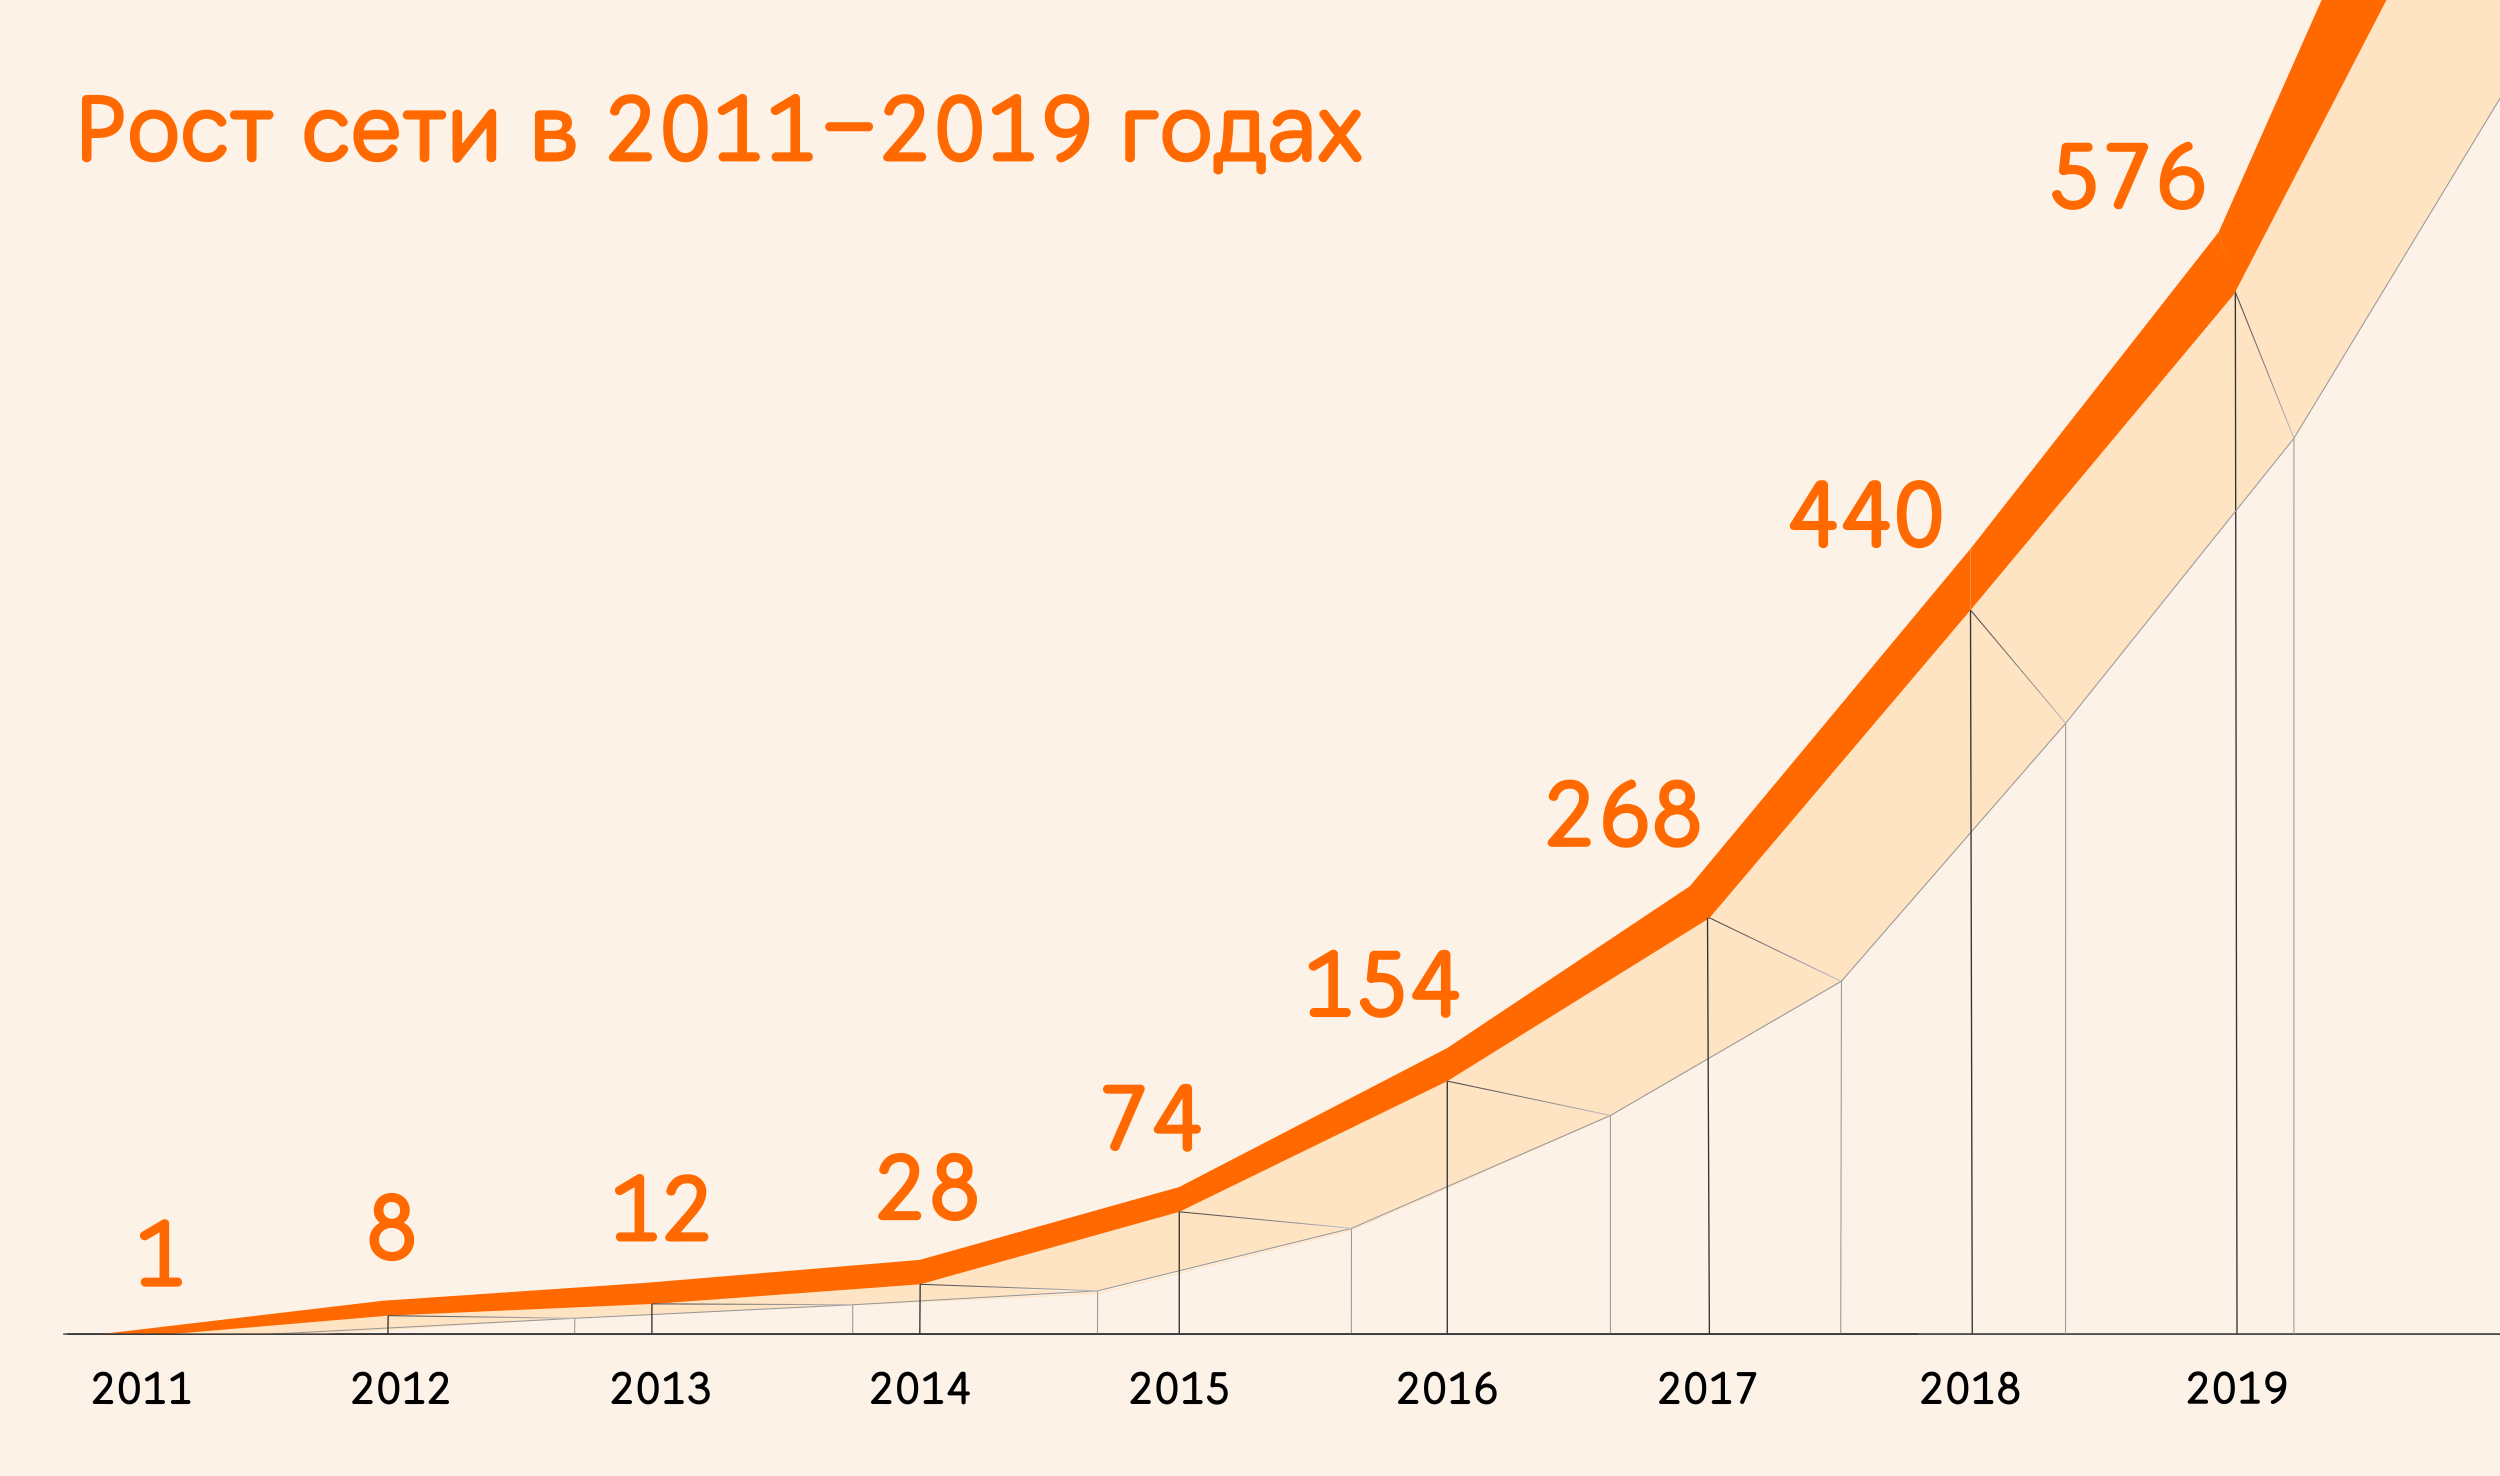 <svg xmlns="http://www.w3.org/2000/svg" xmlns:xlink="http://www.w3.org/1999/xlink" width="1800" height="1062.67"><defs><linearGradient id="a" x1="1041.96" y1="-3699.85" x2="1159.6" y2="-3699.85" gradientTransform="matrix(1 0 0 -1 0 -2909.06)" gradientUnits="userSpaceOnUse"><stop offset="0" stop-color="#454141"/><stop offset="1" stop-color="#c3bec1"/></linearGradient><linearGradient id="b" x1="849.04" y1="-3787.53" x2="973.09" y2="-3787.53" xlink:href="#a"/><linearGradient id="c" x1="1229.88" y1="-3592.53" x2="1325.47" y2="-3592.53" xlink:href="#a"/><linearGradient id="d" x1="662.5" y1="-3836.11" x2="790.3" y2="-3836.11" xlink:href="#a"/><linearGradient id="e" x1="469.37" y1="-3848.16" x2="613.94" y2="-3848.16" xlink:href="#a"/><linearGradient id="f" x1="279.47" y1="-3857.28" x2="413.84" y2="-3857.28" xlink:href="#a"/><linearGradient id="g" x1="1418.47" y1="-3389.08" x2="1487.59" y2="-3389.08" xlink:href="#a"/><linearGradient id="h" x1="1609.03" y1="262.86" x2="1652" y2="262.86" xlink:href="#a"/><style>.b{fill:bisque}.c{fill:#ff6900}.e,.f,.g{fill:none}.g{stroke:#333}.e{stroke:bisque;stroke-width:.9px}.e,.f,.g{stroke-miterlimit:10}.f{stroke:#989898;stroke-width:.76px}.g{stroke-width:.96px}</style></defs><path fill="#fdf2e8" d="M-22.57-36.53h1844.02v1110.85H-22.57z"/><path class="b" d="M1772.59-104.93l-162.71 272.22-.5.82.33 199.81 41.93-52.37 199.07-328.46v-89.3l-78.12-2.72z"/><path class="b" d="M1609.38 168.11l.33 199.81L1487.3 520.7l-68.53-81.54 190.61-271.05z"/><path class="b" d="M1418.77 439.16l68.53 81.54-68.15 78.36-.38-159.9z"/><path class="b" d="M1418.77 439.16l.38 159.9-93.3 107.29-54.67-26.11-40.3-19.44 187.89-221.64zM1303.1 695.64l22.75 10.71-95.98 55.81-.46-100.39.77-.48 72.92 34.35z"/><path class="b" d="M1229.41 661.77l.46 100.39-70.35 40.9-117.48-24.74 187.37-116.55zm-69.89 141.29l-117.48 51.2v-75.94l117.48 24.74zm-117.48-24.74v75.94l-68.99 30.07-123.98-11.92 192.97-94.09z"/><path class="b" d="M849.07 872.41l120.15 12.87-120.15 29.56v-42.43z"/><path class="b" d="M849.07 872.41v42.43l-58.78 14.46-127.77-4.69 186.55-52.2zm-76.98 57.93l-109.66 6.23.09-11.96 109.57 5.73zm-109.57-5.73l-.09 11.96-48.49 2.75-76.92-5.5 125.5-9.21zm-48.58 14.71l-144.57 7.05v-7.62l1.32-.05 143.25.62z"/><path class="b" d="M613.94 939.32l-143.25-.62.12-.01 66.21-4.87 76.92 5.5zm-144.57-.57v7.62l-55.53 2.71-71.11-4.71 126.64-5.62zm-55.53 10.33l-134.51 8.39.03-1.4 134.48-6.99z"/><path class="b" d="M413.84 949.08l-134.48 6.99.11-8.89 134.37 1.9z"/><path class="b" d="M413.84 949.08l-134.37-1.9 63.26-2.81 71.11 4.71z"/><path class="b" d="M279.47 947.18l-.11 8.89-84.59 4.38h-71.69l156.39-13.27zm-.11 8.89l-.03 1.4-47.8 2.98h-36.76l84.59-4.38zm-156.28 4.38h-36.3l1.61-.17 34.69.17z"/><path d="M1384.92 1010.87a1.58 1.58 0 01-1.57-.74 1.4 1.4 0 01.4-1.6l6.45-7.46a31.85 31.85 0 002.14-2.67 13.75 13.75 0 001.2-2 6.56 6.56 0 00.56-1.53 7 7 0 00.14-1.37 2.89 2.89 0 00-.88-2.12 3.31 3.31 0 00-2.44-.89 4.29 4.29 0 00-2.94.94 4.5 4.5 0 00-1.39 2.26 1.34 1.34 0 01-.76.91 1.77 1.77 0 01-1.09.1 1.62 1.62 0 01-.91-.59 1.23 1.23 0 01-.18-1.15 7.91 7.91 0 012.39-3.73 7 7 0 014.88-1.61 6.14 6.14 0 014.55 1.74 5.65 5.65 0 011.74 4.14 11 11 0 01-.2 2.08 8.79 8.79 0 01-.75 2.11 16.25 16.25 0 01-1.45 2.33c-.61.84-1.37 1.79-2.28 2.86l-4.42 5.09h8.31a1.4 1.4 0 011.14.46 1.45 1.45 0 010 2 1.37 1.37 0 01-1.14.46zm19.16-20.21a6.53 6.53 0 0111.05 0q2.08 3 2.09 8.74t-2.1 8.77a6.58 6.58 0 01-11 0q-2.08-3-2.09-8.77c-.03-3.8.68-6.71 2.05-8.74zm1.38 13.22a8 8 0 001.14 2.72 3.69 3.69 0 001.5 1.33 3.39 3.39 0 003 0 3.69 3.69 0 001.5-1.33 8.17 8.17 0 001.14-2.72 18.36 18.36 0 00.44-4.48 18 18 0 00-.44-4.44 8.36 8.36 0 00-1.14-2.72 3.93 3.93 0 00-1.5-1.38 3.15 3.15 0 00-3 0 3.91 3.91 0 00-1.49 1.38 8.83 8.83 0 00-1.13 2.72 17.42 17.42 0 00-.46 4.44 18.36 18.36 0 00.44 4.48zm22.25-12.23l-4.55 2.72a1.34 1.34 0 01-1.19.17 1.61 1.61 0 01-.85-.66 1.53 1.53 0 01-.24-1 1.19 1.19 0 01.7-.91l6.82-4.08a1.56 1.56 0 011.62-.19 1.45 1.45 0 01.69 1.39v20.16a1.26 1.26 0 01-.47 1.08 1.69 1.69 0 01-2.06 0 1.26 1.26 0 01-.47-1.08zm6 16.34a1.4 1.4 0 011.14.46 1.45 1.45 0 010 2 1.37 1.37 0 01-1.14.46h-11a1.37 1.37 0 01-1.13-.46 1.45 1.45 0 010-2 1.4 1.4 0 011.13-.46zm7.07-11.86a5.09 5.09 0 01-.59-2.49 5.7 5.7 0 011.76-4.42 6 6 0 014.25-1.61 1.37 1.37 0 011.13.46 1.46 1.46 0 01.38 1 1.5 1.5 0 01-.38 1 1.39 1.39 0 01-1.13.45 3.17 3.17 0 00-2.14.78 3 3 0 00-.9 2.38 2.92 2.92 0 00.89 2.15 3 3 0 002.21.89 1.53 1.53 0 011.14.47 1.49 1.49 0 01.38 1 1.46 1.46 0 01-.38 1 1.49 1.49 0 01-1.14.47 4.75 4.75 0 00-3.24 1.22 3.86 3.86 0 00-1.37 3 4.17 4.17 0 001.34 3.29 5 5 0 003.46 1.2 4.48 4.48 0 003.11-1.19 4.2 4.2 0 001.31-3.3 3.88 3.88 0 00-1.35-3 4.82 4.82 0 00-3.26-1.19 1.49 1.49 0 01-1.14-.47 1.46 1.46 0 01-.38-1 1.49 1.49 0 01.38-1 1.53 1.53 0 011.14-.47 3 3 0 002.21-.89 3.28 3.28 0 000-4.53 3.18 3.18 0 00-2.12-.78 1.39 1.39 0 01-1.13-.45 1.5 1.5 0 01-.38-1 1.46 1.46 0 01.38-1 1.37 1.37 0 011.13-.46 6 6 0 014.24 1.61 5.68 5.68 0 011.77 4.42 5 5 0 01-.59 2.45 5.74 5.74 0 01-1.53 1.79 6.9 6.9 0 012.7 2.45 6.37 6.37 0 011 3.46 7 7 0 01-2.18 5.36 7.53 7.53 0 01-5.25 2 8.18 8.18 0 01-5.55-2 6.82 6.82 0 01-2.26-5.39 6.21 6.21 0 011-3.38 7.1 7.1 0 012.7-2.5 5.7 5.7 0 01-1.62-1.78zm-244.54 14.74a1.59 1.59 0 01-1.57-.74 1.4 1.4 0 01.4-1.6l6.45-7.46c.9-1 1.62-1.92 2.15-2.67a15.85 15.85 0 001.2-2 6.49 6.49 0 00.55-1.53 6.31 6.31 0 00.14-1.37 2.89 2.89 0 00-.88-2.12 3.29 3.29 0 00-2.44-.89 4.29 4.29 0 00-2.94.94 4.48 4.48 0 00-1.38 2.26 1.37 1.37 0 01-.76.91 1.79 1.79 0 01-1.09.1 1.61 1.61 0 01-.92-.59 1.23 1.23 0 01-.15-1.11 7.89 7.89 0 012.38-3.73 7 7 0 014.88-1.61 6.13 6.13 0 014.55 1.74 5.65 5.65 0 011.74 4.14 11 11 0 01-.2 2.08 9.2 9.2 0 01-.74 2.11 16.39 16.39 0 01-1.46 2.33c-.61.84-1.37 1.79-2.27 2.86l-4.43 5.09h8.31a1.4 1.4 0 011.14.46 1.45 1.45 0 010 2 1.37 1.37 0 01-1.14.46zm19.17-20.21a6.52 6.52 0 0111 0q2.08 3 2.09 8.74t-2.1 8.77a6.58 6.58 0 01-11 0q-2.09-3-2.08-8.77t2.09-8.74zm1.37 13.22a8.39 8.39 0 001.14 2.72 3.69 3.69 0 001.5 1.33 3.87 3.87 0 001.5.35 3.79 3.79 0 001.5-.35 3.69 3.69 0 001.5-1.33 8 8 0 001.14-2.72 18.36 18.36 0 00.44-4.48 18 18 0 00-.44-4.44 8.15 8.15 0 00-1.14-2.72 3.93 3.93 0 00-1.5-1.38 3.54 3.54 0 00-1.5-.38 3.61 3.61 0 00-1.5.38 3.82 3.82 0 00-1.48 1.38 8.58 8.58 0 00-1.14 2.72 17.42 17.42 0 00-.46 4.44 18.87 18.87 0 00.44 4.48zm22.22-12.23l-4.55 2.72a1.34 1.34 0 01-1.19.17 1.65 1.65 0 01-.85-.66 1.53 1.53 0 01-.24-1 1.21 1.21 0 01.7-.91l6.83-4.08a1.54 1.54 0 011.61-.19 1.45 1.45 0 01.69 1.39v20.16a1.23 1.23 0 01-.47 1.08 1.69 1.69 0 01-2.06 0 1.26 1.26 0 01-.47-1.08zm6 16.34a1.4 1.4 0 011.13.46 1.45 1.45 0 010 2 1.37 1.37 0 01-1.13.46h-11a1.37 1.37 0 01-1.14-.46 1.45 1.45 0 010-2 1.4 1.4 0 011.14-.46zm15.77-17.19h-8.88a1.37 1.37 0 01-1.13-.46 1.46 1.46 0 01-.38-1 1.48 1.48 0 01.38-1 1.4 1.4 0 011.13-.46H1263a1.54 1.54 0 011.34.59 1.3 1.3 0 01.05 1.4l-8.63 20.07a1.28 1.28 0 01-.85.82 1.69 1.69 0 01-1.09 0 1.6 1.6 0 01-.81-.71 1.32 1.32 0 010-1.17zm-252.58 20.07a1.56 1.56 0 01-1.56-.74 1.41 1.41 0 01.39-1.6l6.45-7.46a32.24 32.24 0 002.15-2.67 13.75 13.75 0 001.2-2 6.56 6.56 0 00.56-1.53 7 7 0 00.14-1.37 2.9 2.9 0 00-.89-2.12 3.29 3.29 0 00-2.43-.89 4.25 4.25 0 00-2.94.94 4.43 4.43 0 00-1.39 2.26 1.34 1.34 0 01-.76.91 1.78 1.78 0 01-1.09.1 1.64 1.64 0 01-.92-.59 1.23 1.23 0 01-.17-1.15 7.84 7.84 0 012.39-3.73 7 7 0 014.88-1.61 6.16 6.16 0 014.55 1.74 5.65 5.65 0 011.74 4.14 10.19 10.19 0 01-.21 2.08 8.34 8.34 0 01-.74 2.11 16.25 16.25 0 01-1.45 2.33 53.2 53.2 0 01-2.28 2.86l-4.42 5.09h8.31a1.4 1.4 0 011.13.46 1.45 1.45 0 010 2 1.37 1.37 0 01-1.13.46zm19.17-20.21a6.53 6.53 0 0111.05 0q2.08 3 2.08 8.74t-2.1 8.77a6.57 6.57 0 01-11 0q-2.09-3-2.09-8.77t2.06-8.74zm1.38 13.22a8.18 8.18 0 001.13 2.72 3.64 3.64 0 003 1.68 3.87 3.87 0 001.5-.35 3.69 3.69 0 001.5-1.33 8.39 8.39 0 001.14-2.72 18.87 18.87 0 00.44-4.48 18.51 18.51 0 00-.45-4.4 8.58 8.58 0 00-1.14-2.72 3.93 3.93 0 00-1.5-1.38 3.61 3.61 0 00-1.5-.38 3.54 3.54 0 00-1.5.38 3.84 3.84 0 00-1.49 1.38 9.07 9.07 0 00-1.14 2.72 17.88 17.88 0 00-.46 4.44 18.3 18.3 0 00.47 4.44zm22.26-12.23l-4.56 2.72a1.32 1.32 0 01-1.18.17 1.61 1.61 0 01-.85-.66 1.53 1.53 0 01-.24-1 1.17 1.17 0 01.69-.91l6.83-4.08a1.54 1.54 0 011.61-.19 1.43 1.43 0 01.7 1.39v20.16a1.24 1.24 0 01-.48 1.08 1.7 1.7 0 01-1 .35 1.73 1.73 0 01-1-.35 1.23 1.23 0 01-.47-1.08zm6 16.34a1.4 1.4 0 011.14.46 1.45 1.45 0 010 2 1.37 1.37 0 01-1.14.46h-11a1.39 1.39 0 01-1.14-.46 1.45 1.45 0 010-2 1.42 1.42 0 011.14-.46zm9.2-10.28a6.16 6.16 0 014.32-1.6 7.86 7.86 0 012.56.43 6.5 6.5 0 012.26 1.31 6.61 6.61 0 011.61 2.27 8.2 8.2 0 01.61 3.32 7.8 7.8 0 01-2 5.53 6.92 6.92 0 01-5.34 2.18 7.94 7.94 0 01-5.4-2.08q-2.37-2.09-2.37-6.39a18.17 18.17 0 012.33-9.24 13 13 0 016.74-5.74 1.35 1.35 0 011.21 0 1.56 1.56 0 01.78 1.85 1.25 1.25 0 01-.86.81 10.3 10.3 0 00-3.33 2.11 11.26 11.26 0 00-2.23 3 14.25 14.25 0 00-1.25 3.57 18.61 18.61 0 00-.39 3.76c0 2 .56 3.47 1.55 4.27a5 5 0 003.22 1.2 4.23 4.23 0 003.11-1.25 4.83 4.83 0 001.25-3.59c0-1.68-.43-2.85-1.28-3.49a4.69 4.69 0 00-2.89-1 5.44 5.44 0 00-3.08 1 4.48 4.48 0 00-1.88 2.86c0 .11-.11.24-.32.41a1.92 1.92 0 01-.66.35.55.55 0 01-.57-.13c-.15-.15-.17-.48-.06-1a8.38 8.38 0 012.36-4.72zm-250.65 13.16a1.56 1.56 0 01-1.56-.74 1.41 1.41 0 01.39-1.6l6.45-7.46a32.24 32.24 0 002.17-2.67 13.75 13.75 0 001.2-2 6.07 6.07 0 00.55-1.53 6.32 6.32 0 00.15-1.37 2.9 2.9 0 00-.89-2.12 3.29 3.29 0 00-2.43-.89 4.25 4.25 0 00-2.94.94 4.43 4.43 0 00-1.39 2.26 1.34 1.34 0 01-.76.91 1.78 1.78 0 01-1.09.1 1.64 1.64 0 01-.92-.59 1.23 1.23 0 01-.17-1.15 7.84 7.84 0 012.39-3.73 7 7 0 014.88-1.61 6.16 6.16 0 014.55 1.74 5.65 5.65 0 011.74 4.14 10.19 10.19 0 01-.21 2.08 8.74 8.74 0 01-.74 2.11 16.25 16.25 0 01-1.45 2.33 53.2 53.2 0 01-2.28 2.86l-4.42 5.09h8.31a1.43 1.43 0 011.14.46 1.48 1.48 0 010 2 1.4 1.4 0 01-1.14.46zm19.17-20.21a6.53 6.53 0 0111 0q2.09 3 2.08 8.74t-2.1 8.77a6.57 6.57 0 01-11 0q-2.09-3-2.09-8.77t2.11-8.74zm1.38 13.22a8.18 8.18 0 001.13 2.72 3.82 3.82 0 001.5 1.33 3.41 3.41 0 003 0 3.82 3.82 0 001.5-1.33 8.39 8.39 0 001.14-2.72 18.87 18.87 0 00.44-4.48 18.51 18.51 0 00-.44-4.44 8.58 8.58 0 00-1.14-2.72 4.08 4.08 0 00-1.5-1.38 3.17 3.17 0 00-3 0 3.89 3.89 0 00-1.48 1.38 9.07 9.07 0 00-1.14 2.72 17.88 17.88 0 00-.46 4.44 18.3 18.3 0 00.45 4.48zm22.24-12.23l-4.55 2.72a1.32 1.32 0 01-1.18.17 1.61 1.61 0 01-.85-.66 1.47 1.47 0 01-.24-1 1.17 1.17 0 01.69-.91l6.83-4.08a1.54 1.54 0 011.61-.19 1.43 1.43 0 01.7 1.39v20.16a1.24 1.24 0 01-.48 1.08 1.7 1.7 0 01-1 .35 1.73 1.73 0 01-1-.35 1.24 1.24 0 01-.48-1.08zm6 16.34a1.42 1.42 0 011.14.46 1.45 1.45 0 010 2 1.39 1.39 0 01-1.14.46h-11a1.39 1.39 0 01-1.14-.46 1.45 1.45 0 010-2 1.42 1.42 0 011.14-.46zm9.28-.55a4.2 4.2 0 002.58.84 4.52 4.52 0 003.64-1.43 5.32 5.32 0 001.2-3.57 4.88 4.88 0 00-1.17-3.46 5.25 5.25 0 00-4-1.25c-.36 0-.75 0-1.17.07a9.69 9.69 0 00-1.33.22 1.45 1.45 0 01-1.36-.27 1.4 1.4 0 01-.47-1.28l.85-8.09a1.41 1.41 0 01.52-.9 1.53 1.53 0 011-.4h7.52a1.36 1.36 0 011.1.46 1.48 1.48 0 01.38 1 1.46 1.46 0 01-.38 1 1.33 1.33 0 01-1.1.46h-6.16l-.51 5h1.11c2.71 0 4.75.7 6.1 2.12a7.61 7.61 0 012 5.46 9 9 0 01-.48 2.93 7.26 7.26 0 01-1.45 2.51 7.06 7.06 0 01-2.45 1.77 8.38 8.38 0 01-3.46.66 7.44 7.44 0 01-7-4.71 1.27 1.27 0 01.11-1.17 1.63 1.63 0 01.85-.64 1.7 1.7 0 011.09 0 1.31 1.31 0 01.82.89 4.26 4.26 0 001.62 1.78zm-244.84 3.43a1.56 1.56 0 01-1.56-.74 1.37 1.37 0 01.39-1.6l6.45-7.46c.9-1 1.62-1.92 2.15-2.67a15.85 15.85 0 001.2-2 6.49 6.49 0 00.55-1.53 6.31 6.31 0 00.14-1.37 2.89 2.89 0 00-.88-2.12 3.29 3.29 0 00-2.44-.89 4.24 4.24 0 00-2.93.94 4.43 4.43 0 00-1.39 2.26 1.37 1.37 0 01-.76.91 1.79 1.79 0 01-1.09.1 1.61 1.61 0 01-.92-.59 1.23 1.23 0 01-.17-1.15 7.89 7.89 0 012.38-3.73 7 7 0 014.88-1.61 6.17 6.17 0 014.56 1.74 5.68 5.68 0 011.73 4.14 10.19 10.19 0 01-.2 2.08 9.2 9.2 0 01-.74 2.11 16.39 16.39 0 01-1.46 2.33c-.61.84-1.37 1.79-2.27 2.86L632 1008h8.31a1.4 1.4 0 011.14.46 1.45 1.45 0 010 2 1.37 1.37 0 01-1.14.46zM648 990.66a6.52 6.52 0 0111 0q2.09 3 2.09 8.74t-2.1 8.77a6.58 6.58 0 01-11 0q-2.09-3-2.08-8.77t2.09-8.74zm1.37 13.22a8.39 8.39 0 001.14 2.72 3.69 3.69 0 001.5 1.33 3.87 3.87 0 001.5.35 3.79 3.79 0 001.5-.35 3.69 3.69 0 001.5-1.33 8 8 0 001.14-2.72 18.3 18.3 0 00.45-4.48 17.94 17.94 0 00-.45-4.44 8.15 8.15 0 00-1.14-2.72 3.93 3.93 0 00-1.5-1.38 3.54 3.54 0 00-1.5-.38 3.61 3.61 0 00-1.5.38 3.82 3.82 0 00-1.48 1.38 8.58 8.58 0 00-1.14 2.72 17.42 17.42 0 00-.46 4.44 18.87 18.87 0 00.39 4.48zm22.2-12.23l-4.57 2.72a1.32 1.32 0 01-1.18.17 1.64 1.64 0 01-.86-.66 1.47 1.47 0 01-.23-1 1.17 1.17 0 01.69-.91l6.83-4.08a1.54 1.54 0 011.61-.19 1.45 1.45 0 01.69 1.39v20.16a1.23 1.23 0 01-.47 1.08 1.73 1.73 0 01-1 .35 1.68 1.68 0 01-1-.35 1.24 1.24 0 01-.48-1.08zm6 16.34a1.4 1.4 0 011.13.46 1.45 1.45 0 010 2 1.37 1.37 0 01-1.13.46h-11a1.37 1.37 0 01-1.14-.46 1.45 1.45 0 010-2 1.4 1.4 0 011.14-.46zm14.58-15.8l-5.84 9.64h10.49a1.44 1.44 0 011.12.44 1.42 1.42 0 01.4 1 1.44 1.44 0 01-1.52 1.42h-13a1.56 1.56 0 01-1.46-.64 1.44 1.44 0 01.19-1.54l8.44-13.62a3 3 0 011-1 2.4 2.4 0 011.14-.27h.38a1.86 1.86 0 011.3.44 1.63 1.63 0 01.47 1.23v20.39a1.3 1.3 0 01-.47 1.09 1.71 1.71 0 01-1.05.36 1.68 1.68 0 01-1-.36 1.28 1.28 0 01-.47-1.09zM442 1010.87a1.59 1.59 0 01-1.57-.74 1.4 1.4 0 01.4-1.6l6.45-7.46c.9-1 1.62-1.92 2.15-2.67a15.85 15.85 0 001.2-2 6.19 6.19 0 00.69-2.9 2.89 2.89 0 00-.88-2.12 3.31 3.31 0 00-2.44-.89 4.29 4.29 0 00-2.94.94 4.5 4.5 0 00-1.39 2.26 1.32 1.32 0 01-.76.91 1.77 1.77 0 01-1.09.1 1.62 1.62 0 01-.91-.59 1.25 1.25 0 01-.18-1.15 7.91 7.91 0 012.39-3.73 7 7 0 014.88-1.61 6.14 6.14 0 014.55 1.74 5.65 5.65 0 011.74 4.14 11 11 0 01-.2 2.08 8.79 8.79 0 01-.75 2.11 15.41 15.41 0 01-1.45 2.33c-.61.84-1.37 1.79-2.28 2.86l-4.41 5.12h8.31a1.4 1.4 0 011.14.46 1.45 1.45 0 010 2 1.37 1.37 0 01-1.14.46zm19.18-20.21a6.52 6.52 0 0111 0q2.08 3 2.09 8.74t-2.1 8.77a6.58 6.58 0 01-11 0q-2.08-3-2.08-8.77t2.09-8.74zm1.37 13.22a8.17 8.17 0 001.14 2.72 3.69 3.69 0 001.5 1.33 3.39 3.39 0 003 0 3.69 3.69 0 001.5-1.33 8 8 0 001.14-2.72 18.36 18.36 0 00.44-4.48 18 18 0 00-.44-4.44 8.15 8.15 0 00-1.14-2.72 3.93 3.93 0 00-1.5-1.38 3.15 3.15 0 00-3 0 3.91 3.91 0 00-1.49 1.38 8.83 8.83 0 00-1.13 2.72 17.42 17.42 0 00-.46 4.44 18.87 18.87 0 00.44 4.48zm22.25-12.23l-4.55 2.72a1.34 1.34 0 01-1.19.17 1.61 1.61 0 01-.85-.66 1.53 1.53 0 01-.24-1 1.21 1.21 0 01.7-.91l6.82-4.08a1.56 1.56 0 011.62-.19 1.45 1.45 0 01.69 1.39v20.16a1.26 1.26 0 01-.47 1.08 1.69 1.69 0 01-2.06 0 1.26 1.26 0 01-.47-1.08zm6 16.34a1.4 1.4 0 011.14.46 1.45 1.45 0 010 2 1.37 1.37 0 01-1.14.46h-11a1.37 1.37 0 01-1.13-.46 1.45 1.45 0 010-2 1.4 1.4 0 011.13-.46zm9.39-.52a5.43 5.43 0 003.1.81 4.87 4.87 0 003.47-1.19 4.12 4.12 0 001.27-3.17 3.72 3.72 0 00-1.41-2.94 6.36 6.36 0 00-4.22-1.2 1.68 1.68 0 01-.95-.51 1 1 0 01-.25-.81 1.16 1.16 0 01.52-.75 2.36 2.36 0 011.41-.34 12.17 12.17 0 012.64.32 7.91 7.91 0 012.57 1.07 6.06 6.06 0 011.93 2 5.93 5.93 0 01.76 3.13 6.85 6.85 0 01-2.15 5.23 7.89 7.89 0 01-5.59 2 8.79 8.79 0 01-4.71-1.23 7 7 0 01-2.85-3.25 1.32 1.32 0 010-1.17 1.59 1.59 0 01.82-.7 1.69 1.69 0 011.09 0 1.31 1.31 0 01.86.82 4.21 4.21 0 001.69 1.88zm-.76-18.74a7 7 0 014-1.12 6.69 6.69 0 014.27 1.47 5.24 5.24 0 011.87 4.37 5.37 5.37 0 01-.45 2.17 5.12 5.12 0 01-1.34 1.83 8.52 8.52 0 01-2.23 1.41 13.5 13.5 0 01-3.13.92h-.34a1.37 1.37 0 01-1.11-.46 1.55 1.55 0 01-.38-1 1.51 1.51 0 01.38-1 1.34 1.34 0 011.11-.46h.34a4.55 4.55 0 002.89-1 3 3 0 001.25-2.47 2.73 2.73 0 00-.88-2.24 3.46 3.46 0 00-2.25-.73 4.13 4.13 0 00-2.35.65 3.35 3.35 0 00-1.28 1.38 1.34 1.34 0 01-.9.77 1.62 1.62 0 01-1.09-.08 1.56 1.56 0 01-.78-.74 1.29 1.29 0 01.05-1.19 6.66 6.66 0 012.35-2.48zm-244.2 22.14a1.56 1.56 0 01-1.56-.74 1.41 1.41 0 01.39-1.6l6.45-7.46a32.24 32.24 0 002.15-2.67 13.75 13.75 0 001.2-2 6.07 6.07 0 00.55-1.53 6.32 6.32 0 00.15-1.37 2.9 2.9 0 00-.89-2.12 3.29 3.29 0 00-2.43-.89 4.25 4.25 0 00-2.94.94 4.43 4.43 0 00-1.39 2.26 1.34 1.34 0 01-.76.91 1.78 1.78 0 01-1.09.1 1.64 1.64 0 01-.92-.59A1.23 1.23 0 01254 993a7.91 7.91 0 012.39-3.73 7 7 0 014.88-1.61 6.16 6.16 0 014.55 1.74 5.65 5.65 0 011.74 4.14 10.19 10.19 0 01-.21 2.08 8.34 8.34 0 01-.74 2.11 16.25 16.25 0 01-1.45 2.33 53.2 53.2 0 01-2.28 2.86l-4.42 5.09h8.31a1.43 1.43 0 011.14.46 1.48 1.48 0 010 2 1.4 1.4 0 01-1.14.46zm19.17-20.21a6.53 6.53 0 0111.05 0q2.08 3 2.08 8.74t-2.1 8.77a6.57 6.57 0 01-11 0q-2.09-3-2.09-8.77t2.06-8.74zm1.38 13.22a8.18 8.18 0 001.13 2.72 3.64 3.64 0 003 1.68 3.87 3.87 0 001.5-.35 3.76 3.76 0 001.5-1.33 8.39 8.39 0 001.14-2.72 18.87 18.87 0 00.44-4.48 18.51 18.51 0 00-.44-4.44 8.58 8.58 0 00-1.14-2.72 4 4 0 00-1.5-1.38 3.61 3.61 0 00-1.5-.38 3.54 3.54 0 00-1.5.38 3.84 3.84 0 00-1.49 1.38 9.07 9.07 0 00-1.14 2.72 17.88 17.88 0 00-.46 4.44 18.3 18.3 0 00.46 4.48zM298 991.65l-4.55 2.72a1.32 1.32 0 01-1.18.17 1.61 1.61 0 01-.85-.66 1.47 1.47 0 01-.24-1 1.17 1.17 0 01.69-.91l6.83-4.08a1.54 1.54 0 011.61-.19 1.43 1.43 0 01.7 1.39v20.16a1.24 1.24 0 01-.48 1.08 1.7 1.7 0 01-1 .35 1.73 1.73 0 01-1-.35 1.24 1.24 0 01-.48-1.08zm6 16.34a1.4 1.4 0 011.14.46 1.45 1.45 0 010 2 1.37 1.37 0 01-1.14.46h-11a1.39 1.39 0 01-1.14-.46 1.45 1.45 0 010-2 1.42 1.42 0 011.14-.45zm6.22 2.88a1.56 1.56 0 01-1.56-.74 1.41 1.41 0 01.39-1.6l6.45-7.46a32.24 32.24 0 002.15-2.67 13.75 13.75 0 001.2-2 6.07 6.07 0 00.55-1.53 6.32 6.32 0 00.15-1.37 2.9 2.9 0 00-.89-2.12 3.29 3.29 0 00-2.43-.89 4.25 4.25 0 00-2.94.94 4.43 4.43 0 00-1.39 2.26 1.34 1.34 0 01-.76.91 1.78 1.78 0 01-1.09.1 1.64 1.64 0 01-.92-.59A1.23 1.23 0 01309 993a7.91 7.91 0 012.39-3.73 7 7 0 014.88-1.61 6.16 6.16 0 014.55 1.74 5.65 5.65 0 011.74 4.14 10.19 10.19 0 01-.21 2.08 8.34 8.34 0 01-.74 2.11 16.25 16.25 0 01-1.45 2.33 53.2 53.2 0 01-2.28 2.86l-4.42 5.09h8.31a1.43 1.43 0 011.14.46 1.45 1.45 0 010 2 1.4 1.4 0 01-1.14.46zm-241.76 0a1.56 1.56 0 01-1.56-.74 1.39 1.39 0 01.39-1.6l6.45-7.46c.9-1 1.62-1.92 2.15-2.67a15.85 15.85 0 001.2-2 6.49 6.49 0 00.55-1.53 6.31 6.31 0 00.14-1.37 2.89 2.89 0 00-.88-2.12 3.29 3.29 0 00-2.43-.89 4.25 4.25 0 00-2.94.94 4.43 4.43 0 00-1.39 2.26 1.34 1.34 0 01-.76.91 1.78 1.78 0 01-1.09.1 1.61 1.61 0 01-.92-.59 1.23 1.23 0 01-.17-1.11 7.89 7.89 0 012.38-3.73 7 7 0 014.89-1.61 6.16 6.16 0 014.53 1.72 5.64 5.64 0 011.73 4.14 10.19 10.19 0 01-.2 2.08 9.2 9.2 0 01-.74 2.11 16.39 16.39 0 01-1.46 2.33c-.61.84-1.37 1.79-2.27 2.86l-4.41 5.1H80a1.4 1.4 0 011.14.46 1.45 1.45 0 010 2 1.37 1.37 0 01-1.14.46zm19.17-20.21a6.52 6.52 0 0111 0q2.08 3 2.09 8.74t-2.1 8.77a6.58 6.58 0 01-11 0q-2.08-3-2.08-8.77t2.09-8.74zm1.37 13.22a8.39 8.39 0 001.14 2.72 3.69 3.69 0 001.5 1.33 3.87 3.87 0 001.5.35 3.64 3.64 0 003-1.68 8.18 8.18 0 001.13-2.72 18.3 18.3 0 00.45-4.48 17.94 17.94 0 00-.45-4.44 8.37 8.37 0 00-1.13-2.72 4 4 0 00-1.51-1.38 3.54 3.54 0 00-1.5-.38 3.61 3.61 0 00-1.5.38 3.82 3.82 0 00-1.48 1.38A8.58 8.58 0 0089 995a17.42 17.42 0 00-.46 4.44 18.87 18.87 0 00.46 4.44zm22.25-12.23l-4.55 2.72a1.32 1.32 0 01-1.18.17 1.64 1.64 0 01-.86-.66 1.47 1.47 0 01-.23-1 1.17 1.17 0 01.69-.91l6.83-4.08a1.54 1.54 0 011.61-.19 1.45 1.45 0 01.69 1.39v20.16a1.23 1.23 0 01-.47 1.08 1.73 1.73 0 01-1 .35 1.68 1.68 0 01-1-.35 1.24 1.24 0 01-.48-1.08zm6 16.34a1.4 1.4 0 011.13.46 1.45 1.45 0 010 2 1.37 1.37 0 01-1.13.46h-11a1.37 1.37 0 01-1.14-.46 1.45 1.45 0 010-2 1.4 1.4 0 011.14-.46zm12.33-16.34l-4.58 2.72a1.32 1.32 0 01-1.18.17 1.64 1.64 0 01-.86-.66 1.47 1.47 0 01-.23-1 1.17 1.17 0 01.69-.91l6.83-4.08a1.54 1.54 0 011.61-.19 1.45 1.45 0 01.69 1.39v20.16a1.23 1.23 0 01-.47 1.08 1.73 1.73 0 01-1 .35 1.68 1.68 0 01-1-.35 1.24 1.24 0 01-.48-1.08zm6 16.34a1.4 1.4 0 011.13.46 1.45 1.45 0 010 2 1.37 1.37 0 01-1.13.46h-11a1.37 1.37 0 01-1.14-.46 1.45 1.45 0 010-2 1.4 1.4 0 011.14-.46zm1441.22 2.68a1.55 1.55 0 01-1.56-.75 1.38 1.38 0 01.39-1.59l6.45-7.46c.9-1 1.62-1.92 2.15-2.67a14.73 14.73 0 001.2-2 6.82 6.82 0 00.55-1.53 6.31 6.31 0 00.14-1.37 2.88 2.88 0 00-.88-2.12 3.29 3.29 0 00-2.43-.89 4.21 4.21 0 00-2.94.94 4.45 4.45 0 00-1.39 2.25 1.36 1.36 0 01-.76.92 1.78 1.78 0 01-1.09.1 1.61 1.61 0 01-.92-.59 1.23 1.23 0 01-.17-1.15 7.84 7.84 0 012.38-3.73 7 7 0 014.89-1.61 6.19 6.19 0 014.55 1.73 5.65 5.65 0 011.73 4.15 10.19 10.19 0 01-.2 2.08 9 9 0 01-.74 2.1 15.91 15.91 0 01-1.46 2.34c-.61.83-1.37 1.79-2.27 2.86l-4.43 5.09h8.31a1.37 1.37 0 011.14.46 1.46 1.46 0 01.38 1 1.48 1.48 0 01-.38 1 1.4 1.4 0 01-1.14.46zm19.2-20.21a6.52 6.52 0 0111 0c1.4 2 2.09 4.94 2.09 8.73s-.7 6.78-2.1 8.77a6.57 6.57 0 01-11 0q-2.09-3-2.08-8.77t2.09-8.73zm1.37 13.22a8.39 8.39 0 001.14 2.72 3.76 3.76 0 001.5 1.33 3.84 3.84 0 001.5.34 3.6 3.6 0 003-1.67 8.18 8.18 0 001.13-2.72 18.39 18.39 0 00.45-4.49 18.06 18.06 0 00-.45-4.44 8.4 8.4 0 00-1.13-2.71 3.94 3.94 0 00-1.51-1.38 3.54 3.54 0 00-1.5-.38 3.61 3.61 0 00-1.5.38 3.82 3.82 0 00-1.48 1.38 8.62 8.62 0 00-1.14 2.71 17.52 17.52 0 00-.46 4.44 19 19 0 00.42 4.49zm22.22-12.23l-4.55 2.72a1.32 1.32 0 01-1.18.17 1.69 1.69 0 01-.86-.66 1.48 1.48 0 01-.23-1 1.17 1.17 0 01.69-.91l6.83-4.08a1.54 1.54 0 011.61-.19 1.44 1.44 0 01.69 1.39V1009a1.23 1.23 0 01-.47 1.08 1.72 1.72 0 01-1 .34 1.67 1.67 0 01-1-.34 1.24 1.24 0 01-.48-1.08zm6 16.34a1.4 1.4 0 011.14.46 1.5 1.5 0 01.37 1 1.52 1.52 0 01-.37 1 1.43 1.43 0 01-1.14.46h-11a1.4 1.4 0 01-1.14-.46 1.53 1.53 0 01-.38-1 1.51 1.51 0 01.38-1 1.37 1.37 0 011.14-.46zm16.8-6.94a5.84 5.84 0 01-4.25 1.6 8.2 8.2 0 01-2.64-.43 6.37 6.37 0 01-2.27-1.31 6.45 6.45 0 01-1.6-2.27 8.29 8.29 0 01-.6-3.29 7.89 7.89 0 012-5.55 6.94 6.94 0 015.37-2.19 7.94 7.94 0 015.39 2.07q2.36 2.07 2.35 6.36a18 18 0 01-2.34 9.26 13 13 0 01-6.73 5.72 1.37 1.37 0 01-1.2 0 1.58 1.58 0 01-.76-.77 1.49 1.49 0 01-.05-1.06 1.32 1.32 0 01.91-.81 10.42 10.42 0 003.3-2.13 12.24 12.24 0 002.24-3 13.21 13.21 0 001.25-3.56 19.34 19.34 0 00.38-3.76c0-2.07-.53-3.49-1.52-4.28a5.06 5.06 0 00-3.22-1.19 4.29 4.29 0 00-3.15 1.25 4.91 4.91 0 00-1.24 3.62c0 1.66.42 2.82 1.28 3.46a4.72 4.72 0 002.92 1 5.35 5.35 0 003.06-1 4.57 4.57 0 001.87-2.86c0-.11.1-.25.3-.43a1.56 1.56 0 01.63-.36.52.52 0 01.54.12c.14.15.15.51 0 1.08a8.79 8.79 0 01-2.22 4.71z"/><path class="c" d="M456.91 854.74l-8.82 5.19a3.23 3.23 0 01-2.76.43 3.64 3.64 0 01-2-1.48 3.3 3.3 0 01-.5-2.37 3.09 3.09 0 011.65-2.17l14-8.36a3.73 3.73 0 013.72-.33 3.26 3.26 0 011.61 3.16v41.6a2.9 2.9 0 01-1.09 2.47 3.82 3.82 0 01-4.73 0 2.9 2.9 0 01-1.09-2.47zm12.7 32.57a3.26 3.26 0 012.6 1 3.35 3.35 0 010 4.55 3.26 3.26 0 01-2.6 1h-22.77a3.16 3.16 0 01-2.53-1 3.35 3.35 0 010-4.55 3.16 3.16 0 012.53-1zm13.16 6.59c-1.8 0-3-.56-3.55-1.68s-.29-2.36.86-3.72l13.36-15.34q2.69-3.15 4.31-5.39a31.7 31.7 0 002.5-4 11.47 11.47 0 001.12-3.13 17.16 17.16 0 00.23-2.77 5.69 5.69 0 00-1.71-4.11 6.37 6.37 0 00-4.74-1.74 8.48 8.48 0 00-5.83 1.84 9.09 9.09 0 00-2.79 4.48 3 3 0 01-1.68 2.13 3.69 3.69 0 01-2.54.23 3.77 3.77 0 01-2.07-1.38 2.77 2.77 0 01-.36-2.63 15.89 15.89 0 015-7.8q3.78-3.39 10.3-3.39a13.19 13.19 0 019.64 3.65 11.82 11.82 0 013.72 8.72 20.78 20.78 0 01-.46 4.35 19.9 19.9 0 01-1.58 4.38 35.68 35.68 0 01-3 4.87q-1.87 2.6-4.77 5.89l-8.55 9.93h16.38a3.17 3.17 0 012.57 1 3.44 3.44 0 010 4.55 3.17 3.17 0 01-2.57 1zm153.32-15.34c-1.8 0-3-.56-3.55-1.68s-.29-2.35.85-3.71l13.36-15.34c1.8-2.11 3.24-3.9 4.31-5.4a29.92 29.92 0 002.5-4 10.68 10.68 0 001.12-3.12 16.26 16.26 0 00.23-2.77 5.67 5.67 0 00-1.71-4.11 6.35 6.35 0 00-4.74-1.75 8.45 8.45 0 00-5.82 1.85 9.12 9.12 0 00-2.8 4.47 2.91 2.91 0 01-1.68 2.14 3.78 3.78 0 01-4.6-1.15 2.8 2.8 0 01-.37-2.63 16 16 0 015-7.8q3.8-3.39 10.3-3.39a13.17 13.17 0 019.64 3.65 11.8 11.8 0 013.72 8.72 20.2 20.2 0 01-.46 4.35 18.7 18.7 0 01-1.58 4.37 33.47 33.47 0 01-3 4.87q-1.87 2.61-4.77 5.89l-8.58 9.98h16.39a3.18 3.18 0 012.57 1 3.46 3.46 0 010 4.54 3.18 3.18 0 01-2.57 1zm39.52-30.7a10.3 10.3 0 01-1.15-5 12.09 12.09 0 013.72-9.35 12.88 12.88 0 019.05-3.42 3.27 3.27 0 012.6 1 3.34 3.34 0 010 4.54 3.24 3.24 0 01-2.6 1 6 6 0 00-4.15 1.52 5.93 5.93 0 00-1.71 4.67 5.79 5.79 0 006 5.86 3.49 3.49 0 012.6 1 3.26 3.26 0 010 4.48 3.52 3.52 0 01-2.6 1.05 9.45 9.45 0 00-6.45 2.37 7.63 7.63 0 00-2.7 6 8.26 8.26 0 002.67 6.51 10 10 0 006.87 2.37 8.89 8.89 0 006.19-2.33 8.42 8.42 0 002.57-6.55 7.62 7.62 0 00-2.67-6 9.49 9.49 0 00-6.48-2.34 3.52 3.52 0 01-2.6-1.05 3.26 3.26 0 010-4.48 3.49 3.49 0 012.6-1 5.73 5.73 0 004.28-1.75 5.67 5.67 0 001.71-4.11 5.84 5.84 0 00-1.75-4.67 6.06 6.06 0 00-4.11-1.52 3.23 3.23 0 01-2.6-1 3.34 3.34 0 010-4.54 3.26 3.26 0 012.6-1 12.92 12.92 0 019 3.42 12 12 0 013.75 9.35 10.35 10.35 0 01-1.12 4.94 10.88 10.88 0 01-3.16 3.62 15.15 15.15 0 015.5 5.2 13.19 13.19 0 011.94 7 14.54 14.54 0 01-4.61 11.22 15.76 15.76 0 01-11.06 4.25A17.19 17.19 0 01676.1 875a14.21 14.21 0 01-4.8-11.29 13.12 13.12 0 011.91-6.91 15.19 15.19 0 015.53-5.27 11.28 11.28 0 01-3.13-3.67zm139.89-60.41h-17.9a3.19 3.19 0 01-2.54-1 3.26 3.26 0 010-4.48 3.19 3.19 0 012.54-1h23a3.5 3.5 0 013.06 1.32 3.12 3.12 0 01.17 3.22L806 826.67a3.13 3.13 0 01-2 1.91 3.7 3.7 0 01-4.37-1.74 2.85 2.85 0 010-2.67zm35.93 3.29h-.06l-11.52 19h21.32a3.18 3.18 0 012.63 1 3.35 3.35 0 010 4.48 3.18 3.18 0 01-2.63 1h-26.79c-1.66 0-2.77-.5-3.32-1.51a3.48 3.48 0 01.36-3.55L849 782.9a4.92 4.92 0 012-2 5.57 5.57 0 012.5-.56h.79a4.1 4.1 0 012.93 1 3.74 3.74 0 011.09 2.86V826a2.92 2.92 0 01-1.09 2.47 3.73 3.73 0 01-4.67 0 2.89 2.89 0 01-1.09-2.47zm104.99-97.56l-8.82 5.2a3.32 3.32 0 01-2.77.43 3.7 3.7 0 01-2-1.48 3.3 3.3 0 01-.5-2.37 3.07 3.07 0 011.65-2.17l14-8.36a3.73 3.73 0 013.72-.33 3.25 3.25 0 011.61 3.16v41.59a2.89 2.89 0 01-1.09 2.47 3.81 3.81 0 01-2.37.82 3.85 3.85 0 01-2.37-.82 2.91 2.91 0 01-1.08-2.47zm12.7 32.58a3.26 3.26 0 012.6 1 3.34 3.34 0 010 4.54 3.26 3.26 0 01-2.6 1h-22.77a3.16 3.16 0 01-2.53-1 3.34 3.34 0 010-4.54 3.16 3.16 0 012.53-1zm19.74-1.05a8.52 8.52 0 005.14 1.64q4.8 0 7.21-2.8a10.46 10.46 0 002.4-7.07c0-3-.78-5.29-2.34-6.91s-4.18-2.44-7.86-2.44a22.75 22.75 0 00-2.44.14c-.83.08-1.71.22-2.63.39a3.69 3.69 0 01-3.19-.59 3.12 3.12 0 01-1-3l1.77-16.59a3.1 3.1 0 011.19-2.07 3.43 3.43 0 012.24-.89h15.46a3.23 3.23 0 012.63 1 3.42 3.42 0 01.86 2.24 3.38 3.38 0 01-.86 2.23 3.2 3.2 0 01-2.63 1h-12.39l-1 9.54a7.48 7.48 0 011-.07h1q8.55 0 12.8 4.45a15.93 15.93 0 014.24 11.48 18.43 18.43 0 01-1 6 15.45 15.45 0 01-3.06 5.27 15.09 15.09 0 01-5.13 3.72 17.35 17.35 0 01-7.24 1.41 15.33 15.33 0 01-9.25-2.89 14.72 14.72 0 01-5.43-7 2.74 2.74 0 01.17-2.66 3.7 3.7 0 012-1.48 4 4 0 012.54 0 2.87 2.87 0 011.81 1.94 8.25 8.25 0 002.99 4.01zm48.58-30.34h-.07l-11.52 19h21.33a3.2 3.2 0 012.63 1 3.38 3.38 0 010 4.48 3.2 3.2 0 01-2.63 1h-26.79c-1.67 0-2.78-.5-3.32-1.51a3.5 3.5 0 01.36-3.56l17.57-28.3a5 5 0 012-2 5.45 5.45 0 012.51-.56h.79a4.09 4.09 0 012.92 1 3.71 3.71 0 011.09 2.86v41.79a2.89 2.89 0 01-1.09 2.47 3.73 3.73 0 01-4.67 0 2.91 2.91 0 01-1.08-2.47zm80.68-84.6c-1.8 0-3-.56-3.55-1.68s-.29-2.35.85-3.71l13.36-15.38q2.7-3.15 4.31-5.4a29.92 29.92 0 002.5-4 10.68 10.68 0 001.12-3.12 16.18 16.18 0 00.23-2.77 5.67 5.67 0 00-1.71-4.11 6.34 6.34 0 00-4.74-1.74 8.45 8.45 0 00-5.82 1.84 9.12 9.12 0 00-2.8 4.47 2.91 2.91 0 01-1.68 2.14 3.72 3.72 0 01-2.53.23 3.79 3.79 0 01-2.07-1.38 2.77 2.77 0 01-.36-2.63 15.87 15.87 0 015-7.8q3.8-3.39 10.3-3.39a13.21 13.21 0 019.65 3.65 11.83 11.83 0 013.71 8.72 20.2 20.2 0 01-.46 4.35 18.7 18.7 0 01-1.58 4.37 33.47 33.47 0 01-3 4.87q-1.87 2.61-4.77 5.89l-8.56 9.94h16.39a3.17 3.17 0 012.57 1 3.46 3.46 0 010 4.54 3.17 3.17 0 01-2.57 1zm44.52-27.61a13.29 13.29 0 019-3.32 16.72 16.72 0 015.24.86 12.71 12.71 0 014.67 2.76 14.8 14.8 0 013.39 4.77 18.33 18.33 0 01-2.93 18.53q-4.24 4.61-11.35 4.61a16.71 16.71 0 01-11.36-4.38q-5-4.38-5-13.33a37.34 37.34 0 014.87-19.18 27.17 27.17 0 0114.09-11.88 3 3 0 012.76 0 3.77 3.77 0 011.68 1.77 3.27 3.27 0 01.1 2.37 3.15 3.15 0 01-2 1.91 19.65 19.65 0 00-6.75 4.25 23.63 23.63 0 00-4.54 6.12 27.88 27.88 0 00-2.53 7.24 38.05 38.05 0 00-.79 7.73q.13 6.12 3.09 8.46a10.1 10.1 0 006.39 2.33 8.51 8.51 0 006.22-2.43c1.64-1.62 2.46-4 2.46-7.17 0-3.34-.83-5.64-2.5-6.92a9.3 9.3 0 00-5.79-1.9 10.58 10.58 0 00-6.12 1.94 9.24 9.24 0 00-3.75 5.69c0 .13-.24.4-.73.79a4.08 4.08 0 01-1.51.82 1.37 1.37 0 01-1.35-.23c-.37-.3-.4-1.09-.1-2.37q1.36-6.51 5.14-9.84zm33.17-3.09a10.39 10.39 0 01-1.15-5q0-5.93 3.72-9.34a12.9 12.9 0 019-3.43 3.26 3.26 0 012.6 1 3.35 3.35 0 010 4.55 3.26 3.26 0 01-2.6 1 6 6 0 00-4.15 1.51 5.93 5.93 0 00-1.71 4.67 5.7 5.7 0 001.68 4.15 5.79 5.79 0 004.31 1.71 3.49 3.49 0 012.6 1 3.26 3.26 0 010 4.48 3.49 3.49 0 01-2.6 1 9.45 9.45 0 00-6.45 2.37 7.63 7.63 0 00-2.7 6 8.29 8.29 0 002.67 6.52 10 10 0 006.88 2.36 8.84 8.84 0 006.18-2.33 8.42 8.42 0 002.57-6.55 7.63 7.63 0 00-2.67-6 9.45 9.45 0 00-6.48-2.34 3.49 3.49 0 01-2.6-1 3.26 3.26 0 010-4.48 3.49 3.49 0 012.6-1 5.73 5.73 0 004.28-1.75 5.67 5.67 0 001.71-4.11 5.87 5.87 0 00-1.74-4.67 6.1 6.1 0 00-4.12-1.51 3.27 3.27 0 01-2.6-1 3.38 3.38 0 010-4.55 3.27 3.27 0 012.6-1 12.93 12.93 0 019 3.43 12 12 0 013.75 9.34 10.35 10.35 0 01-1.12 4.94 10.77 10.77 0 01-3.16 3.62 15.15 15.15 0 015.5 5.2 13.19 13.19 0 011.94 7 14.54 14.54 0 01-4.61 11.22 15.73 15.73 0 01-11 4.25 17.15 17.15 0 01-11.65-4.18 14.19 14.19 0 01-4.81-11.29 13.12 13.12 0 011.91-6.91 15.27 15.27 0 015.53-5.27 11.28 11.28 0 01-3.11-3.61zm113.52-222.95h-.06l-11.52 18.95h21.32a3.22 3.22 0 012.64 1.06 3.36 3.36 0 010 4.47 3.22 3.22 0 01-2.64 1.06h-26.78c-1.67 0-2.78-.51-3.33-1.52a3.48 3.48 0 01.36-3.55l17.58-28.3a4.89 4.89 0 012-2 5.57 5.57 0 012.5-.56h.79a4.1 4.1 0 012.93 1 3.76 3.76 0 011.09 2.86v41.8a2.9 2.9 0 01-1.09 2.46 3.7 3.7 0 01-4.67 0 2.87 2.87 0 01-1.09-2.46zm38.17 0h-.06l-11.52 18.95h21.32a3.21 3.21 0 012.64 1.06 3.36 3.36 0 010 4.47 3.21 3.21 0 01-2.64 1.06h-26.78c-1.67 0-2.78-.51-3.33-1.52a3.49 3.49 0 01.37-3.55l17.57-28.3a5 5 0 012-2 5.57 5.57 0 012.5-.56h.79a4.1 4.1 0 012.93 1 3.72 3.72 0 011.09 2.86v41.8a2.87 2.87 0 01-1.09 2.46 3.7 3.7 0 01-4.67 0 2.9 2.9 0 01-1.09-2.46zm22.61-4.05a13.85 13.85 0 0123.36 0q4.32 6.42 4.32 18.13 0 11.93-4.35 18.2a13.93 13.93 0 01-23.3 0q-4.34-6.28-4.34-18.2 0-11.71 4.31-18.13zm3.49 27.25a17.63 17.63 0 002.3 5.46 7.15 7.15 0 003 2.63 6.48 6.48 0 005.86 0 7.09 7.09 0 003-2.63 17.86 17.86 0 002.31-5.46 43.92 43.92 0 000-18.17 18.53 18.53 0 00-2.31-5.49 7.12 7.12 0 00-5.89-3.42 7 7 0 00-2.89.72 7.65 7.65 0 00-3 2.7 17.75 17.75 0 00-2.33 5.49 43.47 43.47 0 000 18.17zM114.88 887.27l-8.82 5.2a3.32 3.32 0 01-2.77.43 3.7 3.7 0 01-2-1.48 3.3 3.3 0 01-.5-2.37 3 3 0 011.65-2.17l14-8.36a3.73 3.73 0 013.72-.33 3.25 3.25 0 011.61 3.16v41.59a2.89 2.89 0 01-1.09 2.47 3.81 3.81 0 01-2.37.82 3.85 3.85 0 01-2.37-.82 2.91 2.91 0 01-1.08-2.47zm12.7 32.58a3.26 3.26 0 012.6 1 3.34 3.34 0 010 4.54 3.26 3.26 0 01-2.6 1h-22.77a3.2 3.2 0 01-2.54-1 3.37 3.37 0 010-4.54 3.2 3.2 0 012.54-1zm142.76-43.18a10.33 10.33 0 01-1.15-5 12.11 12.11 0 013.71-9.35 12.89 12.89 0 019.05-3.42 3.26 3.26 0 012.6 1 3.34 3.34 0 010 4.54 3.26 3.26 0 01-2.6 1 6 6 0 00-4.14 1.51 5.94 5.94 0 00-1.71 4.68 5.72 5.72 0 001.67 4.14 5.79 5.79 0 004.32 1.71 3.55 3.55 0 012.6 1.06 3.28 3.28 0 010 4.47 3.55 3.55 0 01-2.6 1.06 9.41 9.41 0 00-6.45 2.36 7.63 7.63 0 00-2.7 6 8.29 8.29 0 002.66 6.57 10 10 0 006.88 2.37 8.87 8.87 0 006.19-2.34 8.4 8.4 0 002.56-6.55 7.64 7.64 0 00-2.66-6 9.53 9.53 0 00-6.48-2.33 3.51 3.51 0 01-2.6-1.06 3.25 3.25 0 010-4.47 3.51 3.51 0 012.6-1.06 5.74 5.74 0 004.27-1.74 5.68 5.68 0 001.72-4.11 5.89 5.89 0 00-1.75-4.68 6.05 6.05 0 00-4.11-1.51 3.26 3.26 0 01-2.6-1 3.34 3.34 0 010-4.54 3.26 3.26 0 012.6-1 12.9 12.9 0 019 3.42 12 12 0 013.78 9.3 10.43 10.43 0 01-1.12 4.93 10.78 10.78 0 01-3.16 3.62 15.12 15.12 0 015.49 5.2 13.15 13.15 0 011.94 7 14.54 14.54 0 01-4.6 11.23 15.75 15.75 0 01-11.07 4.32 17.12 17.12 0 01-11.65-4.18q-4.8-4.17-4.8-11.29a13.06 13.06 0 011.91-6.91 15.21 15.21 0 015.52-5.26 11.36 11.36 0 01-3.12-3.69zm1216.88-733.73a8.46 8.46 0 005.14 1.65q4.8 0 7.21-2.8a10.46 10.46 0 002.4-7.07q0-4.49-2.34-6.91t-7.86-2.44a22.69 22.69 0 00-2.44.13c-.83.09-1.71.22-2.63.4a3.69 3.69 0 01-3.19-.6 3.1 3.1 0 01-1-3l1.77-16.58a3.18 3.18 0 011.19-2.08 3.42 3.42 0 012.24-.88h15.46a3.27 3.27 0 012.64 1 3.36 3.36 0 010 4.47 3.27 3.27 0 01-2.64 1h-12.37l-1 9.54a7.5 7.5 0 011-.06h1q8.55 0 12.8 4.44a15.94 15.94 0 014.24 11.49 18.43 18.43 0 01-1 6.05 15.45 15.45 0 01-3.06 5.27 15.2 15.2 0 01-5.13 3.71 17.16 17.16 0 01-7.24 1.42 15.27 15.27 0 01-9.25-2.9 14.69 14.69 0 01-5.43-7 2.75 2.75 0 01.17-2.67 3.75 3.75 0 012-1.48 4.09 4.09 0 012.54 0 2.91 2.91 0 011.81 1.95 8.22 8.22 0 002.97 3.95zm50.78-33.63h-17.9a3.16 3.16 0 01-2.53-1 3.25 3.25 0 010-4.47 3.16 3.16 0 012.53-1h23a3.52 3.52 0 013.06 1.31 3.16 3.16 0 01.17 3.23l-17.77 41.2a3.16 3.16 0 01-2 1.91 3.7 3.7 0 01-4.38-1.75 2.83 2.83 0 010-2.66zm25.34 13.69a13.23 13.23 0 019.05-3.33 16.66 16.66 0 015.23.86 12.71 12.71 0 014.67 2.76 15 15 0 013.39 4.78 18.24 18.24 0 01-2.93 18.52q-4.24 4.6-11.35 4.61a16.66 16.66 0 01-11.35-4.38q-5-4.36-5-13.33a37.26 37.26 0 014.87-19.18A27.15 27.15 0 011574 102.4a3.06 3.06 0 012.77 0 3.75 3.75 0 011.68 1.78 3.27 3.27 0 01.09 2.37 3.17 3.17 0 01-2 1.91 19.49 19.49 0 00-6.74 4.24 23.41 23.41 0 00-4.54 6.12 27.9 27.9 0 00-2.54 7.24 38.93 38.93 0 00-.79 7.73c.09 4.09 1.12 6.9 3.1 8.46a10.08 10.08 0 006.38 2.34 8.48 8.48 0 006.22-2.44q2.48-2.43 2.47-7.17c0-3.33-.84-5.64-2.5-6.91a9.31 9.31 0 00-5.79-1.91 10.66 10.66 0 00-6.13 1.94 9.35 9.35 0 00-3.75 5.69c0 .14-.24.4-.72.79a4.35 4.35 0 01-1.51.83 1.41 1.41 0 01-1.35-.23c-.38-.31-.41-1.1-.1-2.37.87-4.35 2.56-7.63 5.09-9.81z"/><path stroke-width="1.13" stroke-linecap="round" stroke-linejoin="round" stroke="#333" fill="none" d="M48.85 960.54h1899.21"/><path class="e" d="M1230.76 661.02l95.09 45.42 161.45-185.65-68.53-81.54-188.01 221.77z"/><path class="e" d="M1229.41 661.02l96.44 45.42-166.33 96.71-117.48-24.74 187.37-117.39zm-69.89 142.13l-186.47 82.62-123.98-13.27 192.97-94.09 117.48 24.74z"/><path class="e" d="M973.05 885.77l-182.76 45.61-127.77-6.69 186.55-52.19 123.98 13.27zm-182.76 45.61l-176.35 8.03-144.03-10.29 192.61-4.43 127.77 6.69z"/><path class="b" d="M613.94 939.41l-200.1 9.75-135.18-8.93 191.25-11.11 144.03 10.29z"/><path class="b" d="M86.78 960.54h144.75l182.31-11.38-135.18-8.93-191.88 20.31z"/><path class="f" d="M413.84 949.16l200.1-9.75 176.35-10.02 182.76-44.97 186.47-81.27 166.33-96.71 161.45-185.65M413.84 949.16l-219.07 11.38m218.98 0l.09-11.38m200.1-9.75v21.13m176.35-31.15l-.09 31.15m369.32 0V803.15m166.33-96.71l-.54 254.1m-352.26-76.12l-.09 76.12"/><path class="c" d="M86.42 960.36l-13.82.18 203.26-24.02 189.45-12.91 196.94-16.52 186.82-52.47 192.97-100.05L1216.77 638l202-242.91v44.16l-188.01 221.77-188.72 117.39-192.97 94.09-186.55 52.19-191.71 14.09-191.34 8.49-156.39 13.27"/><path class="g" d="M1229.41 661.02l1.35 299.52m-188.72-182.13v182.13M849.07 872.5v88.04m-186.55-35.85l-.27 35.85m-192.88-21.76v21.76m-189.9-13.27l-.18 13.27"/><path stroke-width=".96" stroke-linecap="round" stroke-linejoin="round" stroke="#333" fill="none" d="M1381.02 960.54H45.87"/><path stroke="url(#a)" stroke-width=".76" stroke-miterlimit="10" fill="none" d="M1042.04 778.41l117.48 24.74"/><path stroke="url(#b)" stroke-width=".76" stroke-miterlimit="10" fill="none" d="M849.07 872.5l123.98 11.92"/><path stroke="url(#c)" stroke-width=".76" stroke-miterlimit="10" fill="none" d="M1230.04 660.48l95.27 45.96"/><path stroke="url(#d)" stroke-width=".76" stroke-miterlimit="10" fill="none" d="M662.52 924.69l127.77 4.7"/><path stroke="url(#e)" stroke-width=".76" stroke-miterlimit="10" fill="none" d="M469.37 938.78l144.57.63"/><path stroke="url(#f)" stroke-width=".76" stroke-miterlimit="10" fill="none" d="M279.47 947.27l134.37 1.89"/><path class="f" d="M1487.3 520.79l-.09 439.75m164.43-644.99l-.04 644.99"/><path class="g" d="M1418.76 439.25l1.27 521.29m189.35-793.56l1.27 793.56"/><path class="c" d="M1418.77 439.25v-44.16l178.75-228.11 12.42 43.19-191.17 229.08"/><path class="f" d="M1487.3 520.79l164.34-205.24"/><path stroke="url(#g)" stroke-width=".76" stroke-miterlimit="10" fill="none" d="M1418.76 439.25l68.54 81.54"/><path class="f" d="M1651.64 315.55L1850.7-12.82"/><path stroke="url(#h)" stroke-width=".76" stroke-miterlimit="10" fill="none" d="M1609.38 210.17l42.26 105.38"/><path class="c" d="M1597.52 166.98l117.11-264.11 57.96-7.8-163.21 315.1-11.86-43.19zM59 71.71a3.09 3.09 0 011-2.34 3.43 3.43 0 012.41-1h7.7q9.6 0 14.25 4A13.67 13.67 0 0189 83.29q0 7.83-4.91 11.95T70 99.35h-6.83a3.12 3.12 0 01-2.57-1 3.53 3.53 0 01-.85-2.35 3.39 3.39 0 01.85-2.24 3.17 3.17 0 012.57-1H70a22.73 22.73 0 005.82-.63 9.39 9.39 0 003.76-1.84 7 7 0 002-3 12.14 12.14 0 00.62-4 10.29 10.29 0 00-.49-3.22 6.07 6.07 0 00-1.81-2.67 9.35 9.35 0 00-3.66-1.81 22.91 22.91 0 00-6.08-.66h-4.29v38.64a2.87 2.87 0 01-1.09 2.43 3.7 3.7 0 01-4.67 0 2.9 2.9 0 01-1.11-2.43zm39.08 12.67Q102.6 79 110.69 79t12.54 5.43a20.38 20.38 0 014.5 13.46 20.4 20.4 0 01-4.5 13.42q-4.52 5.47-12.54 5.47t-12.61-5.47a20.4 20.4 0 01-4.5-13.42 20.38 20.38 0 014.5-13.51zm5.3 22.67a10.14 10.14 0 0014.58 0q2.92-3.09 2.93-9.21T118 88.59a10.21 10.21 0 00-14.58 0q-2.89 3.06-2.89 9.25t2.85 9.21zm53.94 7.64a15.35 15.35 0 01-8.06 2q-8.37 0-12.9-5.47a20.39 20.39 0 01-4.55-13.49 20.37 20.37 0 014.48-13.39Q140.76 79 148.73 79a17.22 17.22 0 018.13 1.91 13.58 13.58 0 015.62 5.33 2.83 2.83 0 01.33 2.66 3.55 3.55 0 01-1.64 1.81 3.92 3.92 0 01-2.47.4 3.06 3.06 0 01-2.21-1.65 7.34 7.34 0 00-3-2.79 9.76 9.76 0 00-4.8-1.09 9.41 9.41 0 00-7.11 3.06q-2.9 3.06-2.9 9.18t2.93 9.28a10 10 0 007.61 3.09 8.7 8.7 0 004.47-1.08 8.27 8.27 0 003-3.26 3.2 3.2 0 012.2-1.68 3.94 3.94 0 012.5.36 3.59 3.59 0 011.68 1.78 2.86 2.86 0 01-.26 2.63 15.91 15.91 0 01-5.49 5.75zm36.16-35.22a3.17 3.17 0 012.57 1 3.41 3.41 0 01.85 2.24 3.53 3.53 0 01-.85 2.27 3.1 3.1 0 01-2.57 1.06h-24.42a3.2 3.2 0 01-2.6-1.06 3.46 3.46 0 01-.88-2.27 3.34 3.34 0 01.88-2.24 3.27 3.27 0 012.6-1zm-8.75 34.1a2.87 2.87 0 01-1.09 2.46 3.82 3.82 0 01-2.37.83 3.87 3.87 0 01-2.37-.83 2.89 2.89 0 01-1.08-2.46V83a2.92 2.92 0 011.08-2.47 3.92 3.92 0 012.37-.82 3.87 3.87 0 012.37.82 2.9 2.9 0 011.09 2.47zm59.92 1.12a15.35 15.35 0 01-8.06 2q-8.35 0-12.9-5.47a20.38 20.38 0 01-4.54-13.49 20.37 20.37 0 014.47-13.39Q228.11 79 236.06 79a17.17 17.17 0 018.13 1.91 13.61 13.61 0 015.63 5.33 2.83 2.83 0 01.33 2.66 3.53 3.53 0 01-1.65 1.81 3.92 3.92 0 01-2.47.4 3 3 0 01-2.2-1.65 7.47 7.47 0 00-3-2.79 9.8 9.8 0 00-4.81-1.09 9.41 9.41 0 00-7.02 3.01q-2.89 3.06-2.89 9.18t2.93 9.28a10 10 0 007.6 3.09 8.68 8.68 0 004.47-1.08 8.27 8.27 0 003-3.26 3.22 3.22 0 012.21-1.68 4 4 0 012.5.36 3.68 3.68 0 011.68 1.78 2.86 2.86 0 01-.27 2.63 15.91 15.91 0 01-5.58 5.8zm35.41.06a17 17 0 01-8.66 2q-7.95 0-12.43-5.53a20.71 20.71 0 01-4.48-13.49A20.32 20.32 0 01259 84.38Q263.44 79 271.4 79c5.23 0 9.16 1.74 11.82 5.23a20.56 20.56 0 014 12.8 3.19 3.19 0 01-1 2.37 3.33 3.33 0 01-2.4 1h-25.45a3.2 3.2 0 01-2.6-1.06 3.45 3.45 0 01-.89-2.27 3.33 3.33 0 01.89-2.23 3.27 3.27 0 012.6-1h21.72c-.44-2.86-1.44-4.94-3-6.26a8.57 8.57 0 00-5.7-2c-3.64 0-6.21 1.29-7.73 3.88a16.33 16.33 0 00-2.27 8.36 19.65 19.65 0 00.53 4.48 11.8 11.8 0 001.71 4 9.16 9.16 0 003.12 2.83 9.42 9.42 0 004.64 1.08 10 10 0 005.14-1.11 8.87 8.87 0 003.09-3.36 3.06 3.06 0 012.21-1.65 3.89 3.89 0 012.46.4 3.71 3.71 0 011.68 1.81 2.76 2.76 0 01-.29 2.66 14.93 14.93 0 01-5.62 5.79zm37.81-35.28a3.18 3.18 0 012.57 1 3.41 3.41 0 01.85 2.24 3.53 3.53 0 01-.85 2.27 3.11 3.11 0 01-2.57 1.06h-24.42a3.19 3.19 0 01-2.6-1.06 3.47 3.47 0 01-.89-2.27 3.36 3.36 0 01.89-2.24 3.26 3.26 0 012.6-1zm-8.75 34.1A2.9 2.9 0 01308 116a3.8 3.8 0 01-4.74 0 2.9 2.9 0 01-1.09-2.46V83a2.93 2.93 0 011.09-2.47 3.83 3.83 0 014.74 0 2.93 2.93 0 011.12 2.47zm41.19-21.46L332 115.41q-1.84 2.37-4 1.68c-1.44-.46-2.17-1.68-2.17-3.66V82.24a2.89 2.89 0 011.09-2.47 3.81 3.81 0 012.37-.82 3.85 3.85 0 012.37.82 2.91 2.91 0 011.08 2.47v21.32L351 80.26c1.28-1.58 2.64-2.13 4.08-1.67s2.18 1.67 2.18 3.65v31.19a2.92 2.92 0 01-1.09 2.47 3.8 3.8 0 01-4.74 0 2.92 2.92 0 01-1.09-2.47zm34.82-9.41a3.05 3.05 0 011-2.24 3.33 3.33 0 012.4-1h10.07a18.08 18.08 0 019.48 2.24 7.57 7.57 0 013.68 7 7.78 7.78 0 01-1.18 4.37 7.7 7.7 0 01-3.36 2.8 8.9 8.9 0 015.4 3.06 9 9 0 011.84 5.76q0 5.67-3.72 8.62t-11.74 3h-10.45a3.38 3.38 0 01-2.4-1 3.08 3.08 0 01-1-2.34zm6.91 27h7a22.92 22.92 0 004.77-.39 6.4 6.4 0 002.6-1.09 2.78 2.78 0 001.05-1.61 9.16 9.16 0 00.2-1.91 6.59 6.59 0 00-.23-1.74 2.87 2.87 0 00-1.12-1.48 7.23 7.23 0 00-2.7-1.06 25.15 25.15 0 00-5-.39h-7.51a3.34 3.34 0 01-2.56-.92 3 3 0 01-.86-2 2.92 2.92 0 01.86-2 3.3 3.3 0 012.56-.93h7.11c2.9-.08 4.73-.61 5.5-1.57a4.8 4.8 0 001.15-3 3.3 3.3 0 00-1.05-2.5c-.71-.66-2.42-1-5.14-1H392zm50.22 6.56c-1.8 0-3-.55-3.56-1.67s-.28-2.36.86-3.72l13.36-15.34c1.8-2.1 3.23-3.9 4.31-5.39a31 31 0 002.5-4 11.3 11.3 0 001.12-3.14 17.16 17.16 0 00.23-2.77 5.67 5.67 0 00-1.71-4.11 6.34 6.34 0 00-4.74-1.74 8.49 8.49 0 00-5.83 1.84 9.1 9.1 0 00-2.8 4.5 3 3 0 01-1.68 2.14 3.79 3.79 0 01-4.61-1.15 2.77 2.77 0 01-.36-2.63 16 16 0 015-7.8q3.78-3.39 10.3-3.39a13.19 13.19 0 019.64 3.65 11.82 11.82 0 013.71 8.72 20.78 20.78 0 01-.46 4.35A19.65 19.65 0 01466 89a33.6 33.6 0 01-3 4.87c-1.25 1.74-2.84 3.7-4.77 5.9l-8.55 9.93H466a3.15 3.15 0 012.56 1 3.43 3.43 0 010 4.54 3.15 3.15 0 01-2.56 1zm39.58-42.02a13.86 13.86 0 0123.37 0q4.31 6.42 4.31 18.13 0 11.92-4.35 18.2a13.92 13.92 0 01-23.29 0q-4.35-6.28-4.35-18.2 0-11.71 4.31-18.13zm3.49 27.25a17.87 17.87 0 002.3 5.46 7.11 7.11 0 003 2.63 6.46 6.46 0 005.85 0 7.11 7.11 0 003-2.63 18.13 18.13 0 002.3-5.46 36.15 36.15 0 00.95-9.12 35.82 35.82 0 00-.95-9.05 18.81 18.81 0 00-2.3-5.49 7.33 7.33 0 00-3-2.7 7.25 7.25 0 00-2.93-.72 7 7 0 00-2.89.72 7.63 7.63 0 00-3 2.7 18 18 0 00-2.34 5.49 35.37 35.37 0 00-.95 9.05 35.69 35.69 0 00.96 9.12zm45.58-24.39l-8.82 5.2a3.25 3.25 0 01-2.77.43 3.62 3.62 0 01-2-1.48 3.25 3.25 0 01-.5-2.37 3 3 0 011.65-2.17l14-8.36a3.71 3.71 0 013.73-.35 3.25 3.25 0 011.62 3.16v41.6a2.87 2.87 0 01-1.09 2.46 3.82 3.82 0 01-2.37.83 3.87 3.87 0 01-2.37-.83 2.89 2.89 0 01-1.08-2.46zm12.7 32.58a3.26 3.26 0 012.6 1 3.34 3.34 0 010 4.54 3.26 3.26 0 01-2.6 1h-22.77a3.2 3.2 0 01-2.54-1 3.34 3.34 0 010-4.54 3.2 3.2 0 012.54-1zm25.47-32.58l-8.82 5.2a3.25 3.25 0 01-2.77.43 3.66 3.66 0 01-2-1.48 3.3 3.3 0 01-.5-2.37 3.07 3.07 0 011.65-2.17l14-8.36a3.73 3.73 0 013.72-.33 3.26 3.26 0 011.64 3.16v41.6a2.87 2.87 0 01-1.09 2.46 3.82 3.82 0 01-2.37.83 3.87 3.87 0 01-2.37-.83 2.89 2.89 0 01-1.08-2.46zm12.7 32.58a3.26 3.26 0 012.6 1 3.34 3.34 0 010 4.54 3.26 3.26 0 01-2.6 1H559a3.2 3.2 0 01-2.54-1 3.37 3.37 0 010-4.54 3.2 3.2 0 012.54-1zM625.15 88a3.13 3.13 0 012.57 1 3.36 3.36 0 010 4.47 3.1 3.1 0 01-2.57 1.06h-27.64a3.1 3.1 0 01-2.51-1.04 3.25 3.25 0 010-4.49 3.13 3.13 0 012.51-1zm14.55 28.26c-1.8 0-3-.55-3.56-1.67s-.28-2.36.86-3.72l13.36-15.34c1.8-2.1 3.23-3.9 4.31-5.39a31 31 0 002.5-4 11.3 11.3 0 001.12-3.14 17.16 17.16 0 00.23-2.77 5.67 5.67 0 00-1.71-4.11 6.34 6.34 0 00-4.74-1.74 8.49 8.49 0 00-5.83 1.84 9.1 9.1 0 00-2.79 4.47 3 3 0 01-1.68 2.14 3.79 3.79 0 01-4.61-1.15 2.77 2.77 0 01-.36-2.63 16 16 0 015-7.8q3.78-3.39 10.3-3.39a13.19 13.19 0 019.64 3.65 11.82 11.82 0 013.72 8.72 20.13 20.13 0 01-.46 4.35 19.16 19.16 0 01-1.61 4.42 34.37 34.37 0 01-3 4.87c-1.26 1.74-2.85 3.7-4.78 5.9l-8.55 9.93h16.39a3.15 3.15 0 012.56 1 3.43 3.43 0 010 4.54 3.15 3.15 0 01-2.56 1zm39.58-42.02a13.86 13.86 0 0123.37 0Q707 80.66 707 92.37q0 11.92-4.35 18.2a13.92 13.92 0 01-23.29 0q-4.36-6.28-4.36-18.2 0-11.71 4.28-18.13zm3.49 27.25a17.87 17.87 0 002.3 5.46 7.11 7.11 0 003 2.63 6.46 6.46 0 005.85 0 7.11 7.11 0 003-2.63 18.13 18.13 0 002.3-5.46 36.15 36.15 0 001-9.12 35.82 35.82 0 00-1-9.05 18.81 18.81 0 00-2.3-5.49 7.33 7.33 0 00-3-2.7 7.25 7.25 0 00-2.92-.72 7.05 7.05 0 00-2.9.72 7.63 7.63 0 00-3 2.7 18 18 0 00-2.34 5.49 35.37 35.37 0 00-.95 9.05 35.69 35.69 0 00.96 9.12zm45.58-24.39l-8.82 5.2a3.25 3.25 0 01-2.77.43 3.66 3.66 0 01-2-1.48 3.3 3.3 0 01-.5-2.37 3 3 0 011.65-2.17l14-8.36a3.73 3.73 0 013.72-.33 3.26 3.26 0 011.61 3.16v41.6a2.87 2.87 0 01-1.09 2.46 3.82 3.82 0 01-2.37.83 3.87 3.87 0 01-2.37-.83 2.89 2.89 0 01-1.08-2.46zm12.7 32.58a3.26 3.26 0 012.6 1 3.34 3.34 0 010 4.54 3.26 3.26 0 01-2.6 1h-22.77a3.2 3.2 0 01-2.54-1 3.37 3.37 0 010-4.54 3.2 3.2 0 012.54-1zM775.93 96a12.23 12.23 0 01-8.88 3.32 17.6 17.6 0 01-5.43-.85 12.75 12.75 0 01-4.74-2.77 13.88 13.88 0 01-3.33-4.8 17.44 17.44 0 01-1.25-6.9 16.39 16.39 0 014.28-11.59 14.63 14.63 0 0111.25-4.6 16.82 16.82 0 0111.42 4.34q5 4.33 5 13.36a37.06 37.06 0 01-4.9 19.18 27.27 27.27 0 01-14.05 11.88 3.06 3.06 0 01-2.77 0 3.62 3.62 0 01-1.67-1.81 3.23 3.23 0 01-.1-2.37 3.16 3.16 0 012-1.87 20.31 20.31 0 006.81-4.28 22.25 22.25 0 004.51-6.12 29.13 29.13 0 002.5-7.24 37.62 37.62 0 00.79-7.7q-.06-6.12-3-8.46a10.21 10.21 0 00-6.45-2.33 8.53 8.53 0 00-6.18 2.43c-1.67 1.62-2.5 4-2.5 7.18q0 5 2.53 6.91a9.43 9.43 0 005.83 1.9 10.57 10.57 0 006.08-1.94 9 9 0 003.72-5.69c0-.22.22-.53.66-.92a3.36 3.36 0 011.38-.79 1.18 1.18 0 011.22.3c.33.32.36 1.13.1 2.4q-1.41 6.53-4.83 9.83zm34.29-13.3a3 3 0 011-2.24 3.46 3.46 0 012.44-1h17.11a3.24 3.24 0 012.63 1 3.42 3.42 0 01.86 2.24 3.54 3.54 0 01-.86 2.27 3.17 3.17 0 01-2.63 1.06h-13.64v27.51A2.87 2.87 0 01816 116a3.82 3.82 0 01-2.37.83 3.87 3.87 0 01-2.37-.83 2.89 2.89 0 01-1.08-2.46zm31.29 1.68Q846 79 854.12 79t12.53 5.43a20.33 20.33 0 014.51 13.46 20.35 20.35 0 01-4.51 13.42q-4.5 5.47-12.53 5.47t-12.61-5.47A20.4 20.4 0 01837 97.84a20.38 20.38 0 014.51-13.46zm5.3 22.67a10.14 10.14 0 0014.58 0q2.93-3.09 2.93-9.21t-2.93-9.25a10.21 10.21 0 00-14.58 0q-2.89 3.06-2.9 9.25t2.9 9.21zm26.92 5.95a3.08 3.08 0 011-2.3 3.46 3.46 0 012.44-1h30.86a3.34 3.34 0 012.41 1 3.12 3.12 0 011 2.3v9.28a3 3 0 01-1.09 2.5 3.6 3.6 0 01-4.67 0 3 3 0 01-1.09-2.5v-6h-24v6a3 3 0 01-1.09 2.5 3.74 3.74 0 01-2.37.86 3.78 3.78 0 01-2.37-.86 3 3 0 01-1.08-2.5zm5-4.24a30.34 30.34 0 001.09-4.81c.35-2.12.66-4.91.92-8.35s.4-7.74.4-12.87a3 3 0 011-2.24 3.33 3.33 0 012.4-1h18.56a3.33 3.33 0 012.4 1 3.05 3.05 0 011 2.24l.07 30.27a2.92 2.92 0 01-1.09 2.47 3.81 3.81 0 01-2.37.82 3.85 3.85 0 01-2.37-.82 2.91 2.91 0 01-1.08-2.47V86.06H888q-.06 6.78-.49 11.58t-1 8.09a36.24 36.24 0 01-1.29 5.27 14.7 14.7 0 01-1.41 3.09 3 3 0 01-2.14 1.68 3.83 3.83 0 01-2.5-.39 3.59 3.59 0 01-1.65-1.81 2.85 2.85 0 01.37-2.64 17.16 17.16 0 00.87-2.2zM939 105.5a18.37 18.37 0 01-2.31 5.86 11.8 11.8 0 01-4.11 4 12.07 12.07 0 01-6.15 1.48q-5.93 0-9-3.23a11.7 11.7 0 01-3-8.36c0-3.07.86-5.41 2.6-7a14.77 14.77 0 016.58-3.45 34.05 34.05 0 018.69-1q4.7 0 8.85.29c-.05.49-.12 1.43-.23 2.84s-.21 2.36-.3 2.89a56.91 56.91 0 00-13.95.2c-3.6.61-5.4 2.37-5.4 5.26a4.89 4.89 0 001.42 3.52q1.41 1.48 4.9 1.49a8.74 8.74 0 007.17-3.36 12.81 12.81 0 002.7-8.29c0-.79.38-1.16 1.12-1.09s1.12.43 1.12 1.09a32.28 32.28 0 01-.7 6.86zm-1.5-11.74q0-4.61-1.71-6.42T930 85.53a8.44 8.44 0 00-4.31 1 8 8 0 00-2.86 2.77 2.9 2.9 0 01-2.14 1.7 4.09 4.09 0 01-2.5-.39 3.44 3.44 0 01-1.65-1.81 2.93 2.93 0 01.36-2.67 13.28 13.28 0 015.56-5.26 16.93 16.93 0 018-1.91q7.57 0 10.73 4.11t3.16 10.7v19.67a2.89 2.89 0 01-1.09 2.47 3.7 3.7 0 01-4.67 0 2.89 2.89 0 01-1.09-2.47zm18.1 21.58a3 3 0 01-2.34 1.39 3.93 3.93 0 01-2.46-.66 3.49 3.49 0 01-1.42-2 2.77 2.77 0 01.69-2.56l23.37-31.2a3.09 3.09 0 012.4-1.41 3.85 3.85 0 012.4.69 3.51 3.51 0 011.42 1.94 3 3 0 01-.63 2.6zm-4.93-31.19a2.86 2.86 0 01-.7-2.6 3.47 3.47 0 011.45-1.94 4.07 4.07 0 012.47-.69 3 3 0 012.37 1.41l23.36 31.2a2.75 2.75 0 01.7 2.56 3.54 3.54 0 01-1.45 2 4 4 0 01-2.44.66 3.27 3.27 0 01-2.4-1.39z"/></svg>